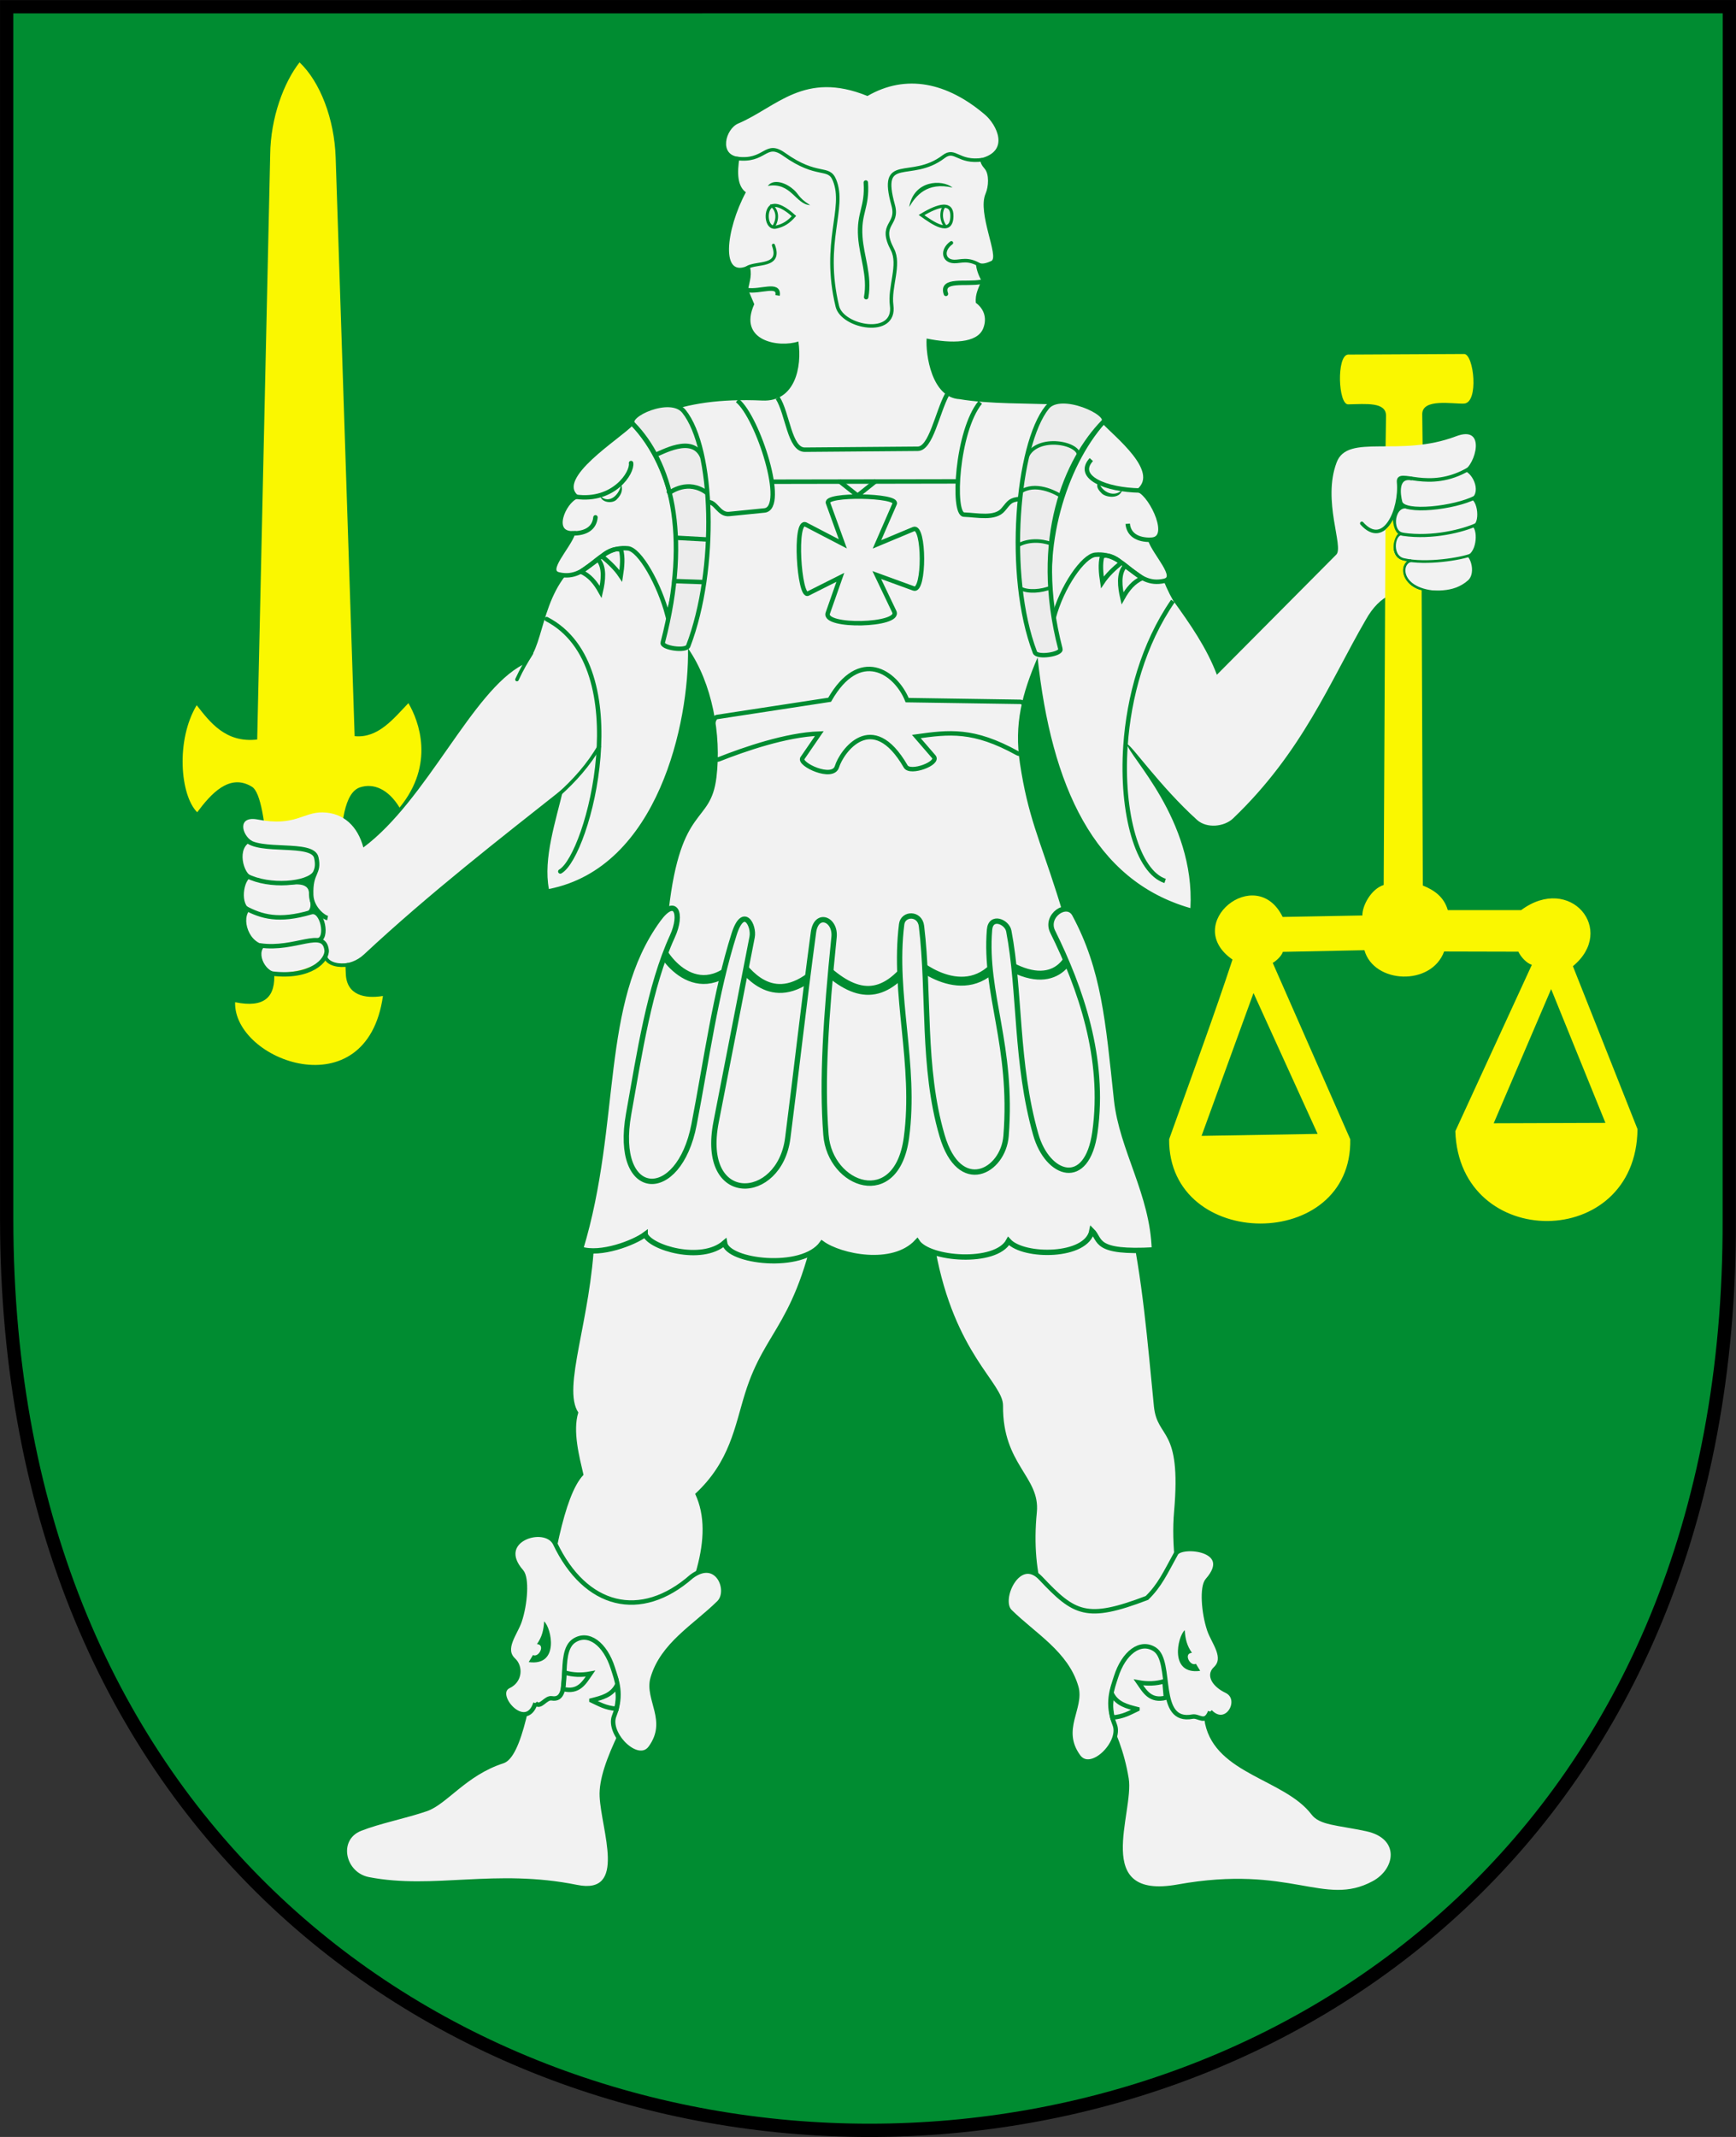 <?xml version="1.0" encoding="UTF-8" standalone="no"?>
<!-- Created with Inkscape (http://www.inkscape.org/) -->

<svg
 xmlns:dc="http://purl.org/dc/elements/1.1/"
 xmlns:cc="http://creativecommons.org/ns#"
 xmlns:rdf="http://www.w3.org/1999/02/22-rdf-syntax-ns#"
 xmlns:svg="http://www.w3.org/2000/svg"
 xmlns="http://www.w3.org/2000/svg"
 version="1.1"
 width="390"
 height="480"
 id="svg4228">
<rect width="100%" height="100%" fill="#333333" stroke="none"/>
<defs
 id="defs4232" />
<path
 d="M 1.5,1.512 388.505,1.501 c -0.015,268.35 -0.019,272.309 -0.019,272.321 C 389.478,546.743 1.506,546.749 1.503,273.821 L 1.5,1.512 z"
 id="path2902"
 style="fill:#008c31;fill-opacity:1;stroke:#000000;stroke-width:2.986;stroke-miterlimit:4;stroke-opacity:1;stroke-dasharray:none" />
<path
 d="m 44.183,158.405 c 2.915,3.699 6.451,8.541 13.599,7.704 L 60.7,34.728 c 0.082,-8.302 3.078,-16.242 6.595,-20.72 4.635,4.379 7.83,12.729 8.113,21.362 l 4.261,129.981 c 5.292,0.541 8.774,-3.979 12.082,-7.412 2.351,4.001 6.028,13.702 -1.984,23.463 -2.566,-4.21 -5.874,-5.523 -8.872,-4.553 -6.988,2.262 -3.65,27.872 -3.21,41.848 0.151,4.784 4.157,5.706 8.346,5.019 -3.639,25.716 -33.619,14.542 -33.21,1.401 6.595,1.352 9.185,-1.145 8.755,-6.829 -1.051,-13.892 -0.994,-39.095 -4.961,-41.556 -5.078,-3.151 -9.278,1.661 -12.315,5.72 -3.849,-3.853 -4.81,-16.236 -0.117,-24.047 z"
 id="path2849"
 style="fill:#faf700;fill-opacity:1;stroke:none" />
<path
 d="m 311.26,101.433 0.117,-8.004 c 0.046,-3.178 -4.454,-2.684 -8.514,-2.602 -2.236,0.045 -2.632,-10.928 -0.044,-11.181 l 26.119,-0.133 c 2.168,0.052 3.344,10.976 -0.044,11.137 -2.534,0.12 -9.385,-1.235 -9.383,2.391 l 0.103,8.525 -8.353,-0.133 z"
 id="path3735"
 style="fill:#faf700;fill-opacity:1;stroke:none" />
<path
 d="m 329.767,130.389 c 1.625,-1.414 0.846,-4.775 -0.26,-5.551 2.469,-0.936 2.495,-6.309 1.073,-6.701 2.11,-0.261 1.405,-6.244 -0.413,-6.026 2.675,-1.045 1.035,-5.687 -1.327,-6.438 2.552,-1.12 5.239,-10.33 -1.728,-7.676 -12.736,4.851 -24.325,-0.744 -26.826,5.86 -3.275,8.647 1.666,18.959 -0.083,20.718 l -26.826,26.991 c -2.287,-6.051 -6.007,-11.386 -9.822,-16.673 -8.474,-14.699 -6.961,-42.974 -25.505,-43.995 -7.529,-0.371 -15.55,-0.086 -22.493,-1.238 -6.262,-0.345 -7.637,-10.039 -7.387,-13.619 5.59,1.151 11.381,1.111 12.717,-2.291 0.988,-2.515 -0.056,-4.583 -1.657,-5.715 -0.217,-2.056 0.702,-3.431 1.238,-5.035 -0.771,-1.403 -1.237,-2.806 -1.238,-4.21 1.037,0.464 1.601,0.688 3.467,-0.165 1.866,-0.853 -3.175,-10.741 -1.289,-15.105 0.703,-1.627 0.842,-4.405 -0.197,-5.613 -0.63,-0.704 -1.058,-1.452 -0.991,-2.311 6.839,-1.636 3.589,-7.68 1.073,-9.822 -8.524,-7.262 -17.74,-9.234 -26.413,-4.21 -14.225,-5.771 -20.408,2.511 -29.055,6.191 -2.813,1.197 -4.474,7.197 0.33,7.511 -0.641,3.68 -0.44,6.572 1.403,7.924 -4.529,8.439 -5.808,19.765 0.743,16.343 0.791,1.909 0.101,3.684 -0.248,5.489 l 1.392,3.307 c -3.747,8.316 5.609,9.833 9.916,8.373 0.872,5.807 -0.78,13.601 -8.092,13.269 -38.126,-1.73 -39.729,21.773 -41.351,36.421 -8.969,7.132 -7.448,20.337 -12.43,22.905 -11.434,5.894 -21.501,30.383 -35.857,41.065 -1.264,-4.71 -4.383,-7.792 -9.155,-7.882 -4.371,-0.082 -6.223,3.236 -14.534,1.608 -4.765,-0.933 -3.606,3.539 -1.271,4.87 -3.761,1.239 -1.913,7.59 0.033,7.924 -2.158,0.519 -2.807,6.693 -0.33,7.264 -2.435,1.999 -0.453,8.183 3.719,8.074 -2.864,1.063 -0.804,6.19 2.232,6.261 4.251,0.1 8.539,-1.254 11.126,-3.569 0.607,1.815 5.088,2.489 8.319,-0.524 14.818,-13.819 30.558,-26.018 44.82,-37.309 -1.714,7.312 -4.594,15.731 -3.274,22.61 24.58,-4.838 31.53,-37.496 31.249,-54.064 5.449,7.826 7.544,19.464 6.39,28.971 -1.319,10.863 -7.979,5.723 -10.73,29.88 -12.086,12.578 -10.512,44.625 -16.677,73.459 -0.758,18.469 -7.342,33.779 -3.627,39.341 -1.313,4.159 0.238,9.993 1.167,14.008 -9.009,9.387 -9.588,62.086 -17.987,64.786 -8.4,2.7 -12.715,9.237 -17.217,10.768 -4.881,1.66 -10.501,2.727 -14.757,4.407 -5.193,2.05 -3.551,9.36 1.751,10.389 14.596,2.833 28.295,-1.985 46.793,1.753 11.27,2.278 5.397,-12.283 5.036,-19.847 -0.732,-15.354 30.608,-48.595 21.461,-67.989 7.836,-7.246 8.875,-15.08 11.226,-22.616 4.681,-15.006 11.721,-14.913 16.838,-42.922 l 25.918,10.73 c 4.327,23.559 15.236,29.828 15.188,34.998 -0.125,13.309 8.378,15.944 7.594,23.937 -2.918,29.723 16.743,36.072 20.635,59.76 1.282,7.802 -8.438,27.349 10.978,23.855 25.503,-4.59 32.887,5.144 43.83,-0.743 5.088,-2.737 6.212,-9.583 -1.486,-11.226 -6.568,-1.402 -10.397,-1.311 -12.256,-3.757 -6.017,-7.918 -21.418,-9.011 -23.897,-20.345 -2.205,-15.962 -8.3,-32.586 -6.97,-47.737 1.691,-19.261 -3.782,-16.035 -4.537,-23.624 -1.499,-15.064 -2.48,-28.09 -5.661,-42.794 -14.014,-81.161 -20.87,-77.859 -24.432,-101.609 -1.328,-8.855 0.467,-15.59 3.962,-23.772 3.104,28.817 12.637,50.098 34.337,56.293 1.077,-19.897 -14.069,-34.353 -14.197,-36.814 0.896,0.109 7.356,9.467 15.683,17.004 2.182,1.975 6.129,1.545 8.089,-0.33 15.596,-14.917 21.755,-30.711 29.761,-44.522 6.698,-12.094 16.156,-2.98 22.996,-8.93 l 3e-5,0 z"
 id="path3651"
 style="fill:#f2f2f2;fill-opacity:1;stroke:none" />
<path
 d="m 172.491,41.766 c 1.083,-1.469 3.453,-0.974 5.309,0.425 1.856,1.399 1.246,2.039 4.204,3.887 -3.29,-0.147 -4.258,-5.245 -9.513,-4.313 z"
 id="path2853"
 style="fill:#008c31;fill-opacity:1;stroke:none" />
<path
 d="m 214,42.134 c -2.407,-1.921 -8.719,-1.671 -9.74,4.354 1.495,-2.538 4.011,-5.667 9.74,-4.354 z"
 id="path2853-1"
 style="fill:#008c31;fill-opacity:1;stroke:none" />
<path
 d="m 173.755,55.097 c 1.86,5.005 -3.775,3.71 -5.861,4.99"
 id="path3675"
 style="fill:none;stroke:#008c31;stroke-width:0.7;stroke-linecap:round;stroke-linejoin:miter;stroke-miterlimit:4;stroke-opacity:1;stroke-dasharray:none" />
<path
 d="m 148,211.25 c -0.527,1.876 7.936,15.331 17.875,4.75 2.548,3.238 8.777,11.215 18.875,1 7.452,7.099 13.653,7.958 20.375,-1.5 -0.027,0.39 11.724,10.735 19.5,0.125 12.18,8.148 16.498,-0.358 16.625,-4.125"
 id="path3701"
 style="fill:none;stroke:#008c31;stroke-width:2;stroke-linecap:butt;stroke-linejoin:miter;stroke-miterlimit:4;stroke-opacity:1;stroke-dasharray:none" />
<path
 d="m 144.943,277.278 c 1.098,2.978 12.631,6.414 17.829,1.898 0.648,4.251 17.484,6.308 21.905,0.145 4.001,2.921 15.928,5.5 21.367,-0.393 2.588,4.006 17.648,5.157 20.533,-0.165 3.368,3.718 17.598,3.698 18.729,-2.317 2.115,2.075 0.228,5.095 14.04,4.298 -0.381,-12.663 -7.305,-22.55 -8.502,-33.739 -1.897,-17.735 -2.795,-29.307 -9.409,-41.622 -1.675,-3.118 -6.723,0.301 -4.952,3.879 6.266,12.665 11.833,28.487 9.492,45.068 -1.799,12.745 -10.653,9.767 -13.289,0.495 -4.564,-16.049 -3.445,-32.053 -6.058,-45.702 -0.398,-2.08 -4.059,-3.595 -4.329,-0.269 -1.173,14.452 5.322,25.922 3.714,46.306 -0.632,8.019 -10.44,13.332 -14.376,-0.088 -4.503,-15.356 -2.79,-31.806 -4.622,-47.049 -0.362,-3.009 -4.141,-2.917 -4.457,-0.413 -1.993,15.79 3.308,31.473 1.073,47.957 -2.203,16.254 -17.18,10.831 -18.077,-0.66 -0.968,-12.404 0.002,-26.476 1.816,-44.407 0.411,-4.06 -3.987,-5.794 -4.622,-1.073 -2.233,16.605 -3.852,31.247 -5.778,46.223 -1.851,14.397 -19.805,15.407 -16.096,-3.632 l 8.089,-41.518 c 0.513,-2.634 -1.959,-7.235 -4.045,-0.66 -4.19,13.211 -6.178,28.141 -8.997,42.757 -3.426,17.762 -18.158,16.989 -14.692,-2.394 2.421,-13.543 4.688,-28.671 9.822,-39.868 2.365,-5.159 0.698,-9.107 -3.178,-3.797 -13.731,18.812 -8.832,45.563 -17.458,74.04 4.534,1.481 12.062,-1.451 14.527,-3.302 z"
 id="path3649"
 style="fill:#f2f2f2;fill-opacity:1;stroke:#008c31;stroke-width:1.2;stroke-linecap:butt;stroke-linejoin:miter;stroke-miterlimit:4;stroke-opacity:1;stroke-dasharray:none" />
<path
 d="m 330.072,105.273 c -9.262,5.499 -16.163,-0.165 -15.866,3.036 0.567,6.114 -3.232,14.902 -8.268,9.253"
 id="path3703"
 style="fill:none;stroke:#008c31;stroke-width:0.8;stroke-linecap:round;stroke-linejoin:miter;stroke-miterlimit:4;stroke-opacity:1;stroke-dasharray:none" />
<path
 d="m 317.204,107.506 c -3.643,-0.689 -2.99,3.607 -2.565,5.268 0.683,2.672 12.222,1.307 16.761,-1.046"
 id="path3705"
 style="fill:none;stroke:#008c31;stroke-width:0.8;stroke-linecap:butt;stroke-linejoin:miter;stroke-miterlimit:4;stroke-opacity:1;stroke-dasharray:none" />
<path
 d="m 331.726,117.802 c -2.95,1.386 -9.903,3.187 -16.528,2.212 -3.216,-0.473 -2.174,-7.313 1.302,-5.999"
 id="path3707"
 style="fill:none;stroke:#008c31;stroke-width:0.7;stroke-linecap:butt;stroke-linejoin:miter;stroke-miterlimit:4;stroke-opacity:1;stroke-dasharray:none" />
<path
 d="m 315.354,120.008 c -2.217,-0.901 -3.248,4.922 -0.028,5.665 5.127,1.183 13.033,-0.176 15.225,-1.064"
 id="path3709"
 style="fill:none;stroke:#008c31;stroke-width:0.6;stroke-linecap:butt;stroke-linejoin:miter;stroke-miterlimit:4;stroke-opacity:1;stroke-dasharray:none" />
<path
 d="m 317.035,125.929 c -2.787,0.453 -2.874,7.262 7.383,7.116"
 id="path3733"
 style="fill:none;stroke:#008c31;stroke-width:0.6;stroke-linecap:butt;stroke-linejoin:miter;stroke-miterlimit:4;stroke-opacity:1;stroke-dasharray:none" />
<path
 d="m 288.153,205.962 c -5.963,-12.157 -22.801,1.561 -11.267,9.575 -4.234,12.833 -8.447,24.188 -14.238,40.363 -0.138,25.146 41.188,25.327 40.693,0 l -17.416,-39.62 c 0.665,-0.341 1.99,-1.507 2.27,-2.476 l 18.324,-0.371 c 2.136,7.566 15.031,8.124 17.912,0.289 l 16.673,0.041 c 0.61,1.275 1.898,2.617 3.033,2.951 l -17.189,37.371 c 0.874,26.994 40.679,26.971 40.923,-0.471 l -14.51,-36.59 c 9.889,-8.13 -0.617,-20.76 -11.638,-12.588 l -16.467,3e-5 c -0.867,-3.004 -3.068,-4.507 -5.613,-5.53 l -0.262,-66.329 c -3.218,-0.551 -5.522,-4.349 -3.322,-6.52 -4.586,-0.464 -2.801,-5.554 -1.952,-6.168 -0.58,-0.313 -1.17,-1.946 -1.157,-3.15 -0.506,0.881 -0.787,1.37 -1.699,2.264 l -0.399,79.78 c -2.845,0.902 -4.843,4.694 -4.787,6.851 l -17.912,0.33 5e-5,0 0,-3e-5 0,3e-5 -3e-5,0 3e-5,0 -3e-5,0 z"
 id="path2851"
 style="fill:#faf700;fill-opacity:1;stroke:none" />
<path
 d="m 55.195,188.533 c 2.927,3.21 15.063,0.389 15.869,4.117 0.806,3.728 -1.349,3.046 -1.149,8.397 0.109,2.89 2.68,4.968 3.682,5.165"
 id="path3737"
 style="fill:none;stroke:#008c31;stroke-width:1px;stroke-linecap:butt;stroke-linejoin:miter;stroke-opacity:1" />
<path
 d="m 58.412,212.36 c 7.92,1.168 14.318,-3.92 14.961,1.025 0.292,2.244 -3.592,6.421 -12.404,5.282"
 id="path3739"
 style="fill:none;stroke:#008c31;stroke-width:1px;stroke-linecap:round;stroke-linejoin:miter;stroke-opacity:1" />
<path
 d="m 55.002,203.908 c 3.74,2.007 7.625,3.157 14.915,0.992 2.525,-0.75 3.884,6.008 1.49,6.31"
 id="path3741"
 style="fill:none;stroke:#008c31;stroke-width:1px;stroke-linecap:butt;stroke-linejoin:miter;stroke-opacity:1" />
<path
 d="m 55.387,196.717 c 5.156,2.653 13.738,1.868 15.382,-0.62"
 id="path3743"
 style="fill:none;stroke:#008c31;stroke-width:1px;stroke-linecap:butt;stroke-linejoin:miter;stroke-opacity:1" />
<path
 d="m 67.107,205.459 c 0.657,-0.118 3.036,-0.616 4.49,-0.081 -1.431,0.875 0.312,-1.776 -1.957,-3.097 0.519,2.389 -0.786,2.835 -2.534,3.178 l 0,3e-5 z"
 id="path3745"
 style="fill:#008c31;fill-opacity:1;stroke:none" />
<path
 d="m 69.422,201.453 c 0.453,-3.867 -3.699,-2.55 -5.719,-2.719 l 6.438,-1.828 -0.719,4.547 z"
 id="path3747"
 style="fill:#008c31;fill-opacity:1;stroke:none" />
<path
 d="m 181.019,117.829 c -2.676,-1.392 -1.485,16.503 0.486,15.512 l 7.284,-3.662 -2.82,8.037 c -1.155,3.293 16.445,2.849 14.938,-0.309 l -3.937,-8.247 8.312,3.032 c 2.472,0.902 2.441,-14.385 -0.044,-13.347 l -8.223,3.435 3.981,-9.136 c 0.855,-1.962 -15.726,-2.231 -14.982,-0.177 l 3.33,9.192 -8.323,-4.331 z"
 id="path3749"
 style="fill:none;stroke:#008c31;stroke-width:1px;stroke-linecap:butt;stroke-linejoin:miter;stroke-opacity:1" />
<path
 d="m 188.544,108.065 4.119,3.262 4.175,-3.336"
 id="path3751"
 style="fill:none;stroke:#008c31;stroke-width:1px;stroke-linecap:butt;stroke-linejoin:miter;stroke-opacity:1" />
<path
 d="m 281.605,223.055 -11.667,32.085 26.075,-0.442 -14.407,-31.643 z"
 id="path3753"
 style="fill:#008c31;fill-opacity:1;stroke:none" />
<path
 d="m 335.566,252.312 25.102,-0.088 -12.198,-30.052 -12.905,30.14 z"
 id="path3753-9"
 style="fill:#008c31;fill-opacity:1;stroke:none" />
<path
 d="m 122.812,139.062 c 20.508,10.656 9.389,53.089 3.062,56.688"
 id="path3799"
 style="fill:none;stroke:#008c31;stroke-width:1px;stroke-linecap:round;stroke-linejoin:round;stroke-opacity:1" />
<path
 d="m 261.75,197.875 c -6.132,-1.979 -9.944,-15.131 -8.908,-30.335 C 253.585,156.626 256.826,144.654 263.5,135"
 id="path3801"
 style="fill:none;stroke:#008c31;stroke-width:1px;stroke-linecap:butt;stroke-linejoin:miter;stroke-opacity:1" />
<path
 d="m 213.729,54.553 c -2.256,1.647 -1.793,4.138 0.658,4.182 1.505,0.027 3.012,-0.791 5.701,0.802"
 id="path2842"
 style="fill:none;stroke:#008c31;stroke-width:0.8;stroke-linecap:round;stroke-linejoin:miter;stroke-miterlimit:4;stroke-opacity:1;stroke-dasharray:none" />
<path
 d="m 220.392,63.319 c -3.271,0.658 -9.139,-0.803 -7.883,2.693"
 id="path2844"
 style="fill:none;stroke:#008c31;stroke-width:1px;stroke-linecap:round;stroke-linejoin:miter;stroke-opacity:1" />
<path
 d="m 207.025,48.309 c 3.982,-2.396 6.891,-3.011 6.827,0.251 -0.091,4.639 -4.548,1.372 -6.827,-0.251 z"
 id="path2846"
 style="fill:none;stroke:#008c31;stroke-width:0.7;stroke-linecap:butt;stroke-linejoin:miter;stroke-miterlimit:4;stroke-opacity:1;stroke-dasharray:none" />
<path
 d="m 212.31,46.204 c -0.879,0.649 -1.203,3.144 0.141,4.691"
 id="path2848"
 style="fill:none;stroke:#008c31;stroke-width:0.6;stroke-linecap:butt;stroke-linejoin:miter;stroke-miterlimit:4;stroke-opacity:1;stroke-dasharray:none" />
<path
 d="m 173.667,46.167 c 1.654,-0.335 3.877,1.634 4.698,2.364 -1.149,1.294 -2.314,2.112 -4.027,2.481 -2.445,0.526 -2.579,-4.457 -0.671,-4.844 z"
 id="path2850"
 style="fill:none;stroke:#008c31;stroke-width:0.7;stroke-linecap:butt;stroke-linejoin:miter;stroke-miterlimit:4;stroke-opacity:1;stroke-dasharray:none" />
<path
 d="m 165.356,35.567 c 6.691,0.963 6.483,-3.965 10.792,-0.898 7.557,5.38 9.969,2.477 11.323,5.778 2.616,6.381 -2.848,13.863 0.642,28.366 1.134,4.711 13.189,7.025 12.198,-0.233 -0.563,-4.123 1.972,-9.14 0.175,-12.549 -3.146,-5.968 1.455,-5.313 0.175,-9.922 -3.245,-11.692 3.91,-5.263 11.323,-10.914 2.627,-2.003 3.206,1.476 8.782,0.67"
 id="path2852"
 style="fill:none;stroke:#008c31;stroke-width:0.8;stroke-linecap:butt;stroke-linejoin:miter;stroke-miterlimit:4;stroke-opacity:1;stroke-dasharray:none" />
<path
 d="m 167.867,65.155 c 2.939,0.488 7.27,-1.68 6.821,1.207"
 id="path2854"
 style="fill:none;stroke:#008c31;stroke-width:1px;stroke-linecap:butt;stroke-linejoin:miter;stroke-opacity:1" />
<path
 d="m 120.292,382.557 c -2.139,6.741 -9.862,-1.992 -6.012,-3.822 2.614,-1.242 2.705,-4.353 1.109,-5.837 -2.7,-2.51 0.408,-5.972 1.342,-8.755 1.297,-3.861 1.715,-9.664 0.409,-11.148 -6.247,-7.093 5.222,-10.737 7.529,-6.362 6.819,14.402 19.276,17.517 30.7,7.471 5.795,-4.332 8.823,3.238 6.128,5.895 -5.394,5.32 -12.691,9.372 -14.883,16.984 -1.354,4.701 3.93,9.513 -0.467,15.584 -2.828,3.904 -9.758,-3.101 -8.171,-7.121 1.919,-4.859 0.532,-8.129 -0.292,-10.739 -1.717,-5.44 -5.479,-8.287 -8.697,-6.187 -4.169,2.721 -0.11,13.799 -5.019,12.957 -1.422,-0.244 -2.54,2.344 -3.677,1.078 z"
 id="path2856"
 style="fill:#f2f2f2;fill-opacity:1;stroke:#008c31;stroke-width:1px;stroke-linecap:butt;stroke-linejoin:miter;stroke-opacity:1" />
<path
 d="m 126.479,379.377 c 3.567,0.926 4.84,-1.556 6.158,-3.444 -1.943,0.36 -3.908,0.326 -5.837,-0.263 l -0.321,3.706 z"
 id="path2880"
 style="fill:none;stroke:#008c31;stroke-width:1px;stroke-linecap:butt;stroke-linejoin:miter;stroke-opacity:1" />
<path
 d="m 132.87,381.946 c 2.44,-0.618 4.504,-1.146 5.705,-3.341 0.188,1.981 0.464,2.317 -0.073,5.224 -2.516,-0.194 -3.938,-1.091 -5.632,-1.882 z"
 id="path2882"
 style="fill:none;stroke:#008c31;stroke-width:1px;stroke-linecap:butt;stroke-linejoin:miter;stroke-opacity:1" />
<path
 d="m 118.774,373.337 0.963,-1.576 c 1.314,0.645 2.847,-2.355 0.89,-2.466 1.159,-1.656 1.489,-3.14 1.62,-5.092 1.623,1.439 3.532,10.113 -3.473,9.134 z"
 id="path2884"
 style="fill:#008c31;fill-opacity:1;stroke:none" />
<path
 d="m 271.866,384.48 c 3.749,3.893 7.51,-2.859 3.66,-4.688 -2.614,-1.242 -4.108,-3.445 -2.512,-4.929 2.7,-2.51 -0.408,-5.972 -1.342,-8.755 -1.297,-3.861 -1.715,-9.664 -0.409,-11.148 6.247,-7.093 -5.855,-8.196 -7.062,-6.012 -2.438,4.411 -3.641,7.143 -6.537,9.981 -13.594,5.192 -16.303,3.591 -23.872,-4.436 -4.916,-5.213 -9.582,4.813 -6.887,7.471 5.394,5.32 12.691,9.372 14.883,16.984 1.354,4.701 -3.93,9.513 0.467,15.584 2.828,3.904 9.758,-3.101 8.171,-7.121 -1.919,-4.859 -0.532,-8.129 0.292,-10.739 1.717,-5.44 5.479,-8.287 8.697,-6.187 4.169,2.721 0.193,16.688 8.486,15.103 1.417,-0.271 2.829,1.766 3.966,-1.109 z"
 id="path2856-7"
 style="fill:#f2f2f2;fill-opacity:1;stroke:#008c31;stroke-width:1px;stroke-linecap:butt;stroke-linejoin:miter;stroke-opacity:1" />
<path
 d="m 261.924,381.341 c -3.567,0.926 -4.84,-1.556 -6.158,-3.444 1.943,0.36 3.908,0.326 5.837,-0.263 l 0.321,3.706 z"
 id="path2880-4"
 style="fill:none;stroke:#008c31;stroke-width:1px;stroke-linecap:butt;stroke-linejoin:miter;stroke-opacity:1" />
<path
 d="m 255.532,383.909 c -2.44,-0.618 -4.504,-1.146 -5.705,-3.341 -0.188,1.981 -0.464,2.317 0.073,5.224 2.516,-0.194 3.938,-1.091 5.632,-1.882 z"
 id="path2882-0"
 style="fill:none;stroke:#008c31;stroke-width:1px;stroke-linecap:butt;stroke-linejoin:miter;stroke-opacity:1" />
<path
 d="m 269.628,375.3 -0.963,-1.576 c -1.314,0.645 -2.847,-2.355 -0.89,-2.466 -1.159,-1.656 -1.489,-3.14 -1.62,-5.092 -1.623,1.439 -3.532,10.113 3.473,9.134 z"
 id="path2884-9"
 style="fill:#008c31;fill-opacity:1;stroke:none" />
<path
 d="m 125.546,129.033 c 6.759,1.577 8.544,-6.554 15.518,-5.86 2.676,0.266 7.073,8.059 8.914,15.105 4.683,-14.665 1.901,-33.06 -8.036,-43.23 -2.808,3.091 -17.578,11.989 -12.516,16.518 -2.808,1.181 -5.92,8.35 -0.7,8.23 -1.05,3.16 -6.465,8.471 -3.18,9.237 z"
 id="path3693"
 style="fill:#f2f2f2;fill-opacity:1;stroke:#008c31;stroke-width:1px;stroke-linecap:butt;stroke-linejoin:miter;stroke-opacity:1" />
<path
 d="m 129.368,111.581 c 8.539,1.183 12.764,-5.425 12.403,-7.573"
 id="path3695"
 style="fill:none;stroke:#008c31;stroke-width:1px;stroke-linecap:round;stroke-linejoin:miter;stroke-opacity:1" />
<path
 d="m 128.448,119.81 c 3.28,0.083 5.104,-1.254 5.326,-3.604"
 id="path3697"
 style="fill:none;stroke:#008c31;stroke-width:1px;stroke-linecap:round;stroke-linejoin:miter;stroke-opacity:1" />
<path
 d="m 130.506,128.405 c 1.943,0.868 3.235,2.401 4.436,4.553 0.596,-2.57 0.953,-5.564 -0.584,-7.296 l -3.852,2.743 z"
 id="path3699"
 style="fill:none;stroke:#008c31;stroke-width:1px;stroke-linecap:butt;stroke-linejoin:miter;stroke-opacity:1" />
<path
 d="m 135.263,124.99 c 1.597,1.308 3.086,2.691 4.202,4.377 0.332,-2.133 0.499,-4.167 0.058,-5.837 -1.42,-0.711 -3.745,0.797 -4.261,1.459 l -2e-5,0 z"
 id="path3702"
 style="fill:none;stroke:#008c31;stroke-width:1px;stroke-linecap:butt;stroke-linejoin:miter;stroke-opacity:1" />
<path
 d="m 148.891,144.339 c -0.31,1.195 5.236,2.026 5.72,0.759 6.621,-17.33 5.772,-44.352 -0.961,-52.698 -3.067,-3.801 -13.235,0.958 -11.417,2.826 8.17,8.399 13.124,24.211 6.659,49.113 z"
 id="path3704"
 style="fill:#ececec;stroke:#008c31;stroke-width:1px;stroke-linecap:butt;stroke-linejoin:miter;stroke-opacity:1" />
<path
 d="m 150.992,130.506 6.829,0.233"
 id="path3706"
 style="fill:none;stroke:#008c31;stroke-width:1px;stroke-linecap:butt;stroke-linejoin:miter;stroke-opacity:1" />
<path
 d="m 151.735,120.783 7.364,0.409"
 id="path3708"
 style="fill:none;stroke:#008c31;stroke-width:1px;stroke-linecap:butt;stroke-linejoin:miter;stroke-opacity:1" />
<path
 d="m 149.992,110.937 c 0.702,-0.474 4.565,-3.367 8.836,-0.217"
 id="path3710"
 style="fill:none;stroke:#008c31;stroke-width:1px;stroke-linecap:butt;stroke-linejoin:miter;stroke-opacity:1" />
<path
 d="m 147.034,102.245 c 1.517,-0.451 8.511,-4.714 10.717,0.359"
 id="path3712"
 style="fill:none;stroke:#008c31;stroke-width:1px;stroke-linecap:butt;stroke-linejoin:miter;stroke-opacity:1" />
<path
 d="m 165.644,89.958 c 4.628,3.755 11.209,24.189 6.089,24.702 l -7.937,0.796 c -2.335,0.234 -3.002,-2.925 -4.854,-2.652"
 id="path3714"
 style="fill:none;stroke:#008c31;stroke-width:1px;stroke-linecap:butt;stroke-linejoin:miter;stroke-opacity:1" />
<path
 d="m 173.395,108.203 42.109,-0.075"
 id="path3716"
 style="fill:none;stroke:#008c31;stroke-width:1px;stroke-linecap:butt;stroke-linejoin:miter;stroke-opacity:1" />
<path
 d="m 220.216,90.376 c -5.278,6.456 -6.327,25.13 -3.659,25.218 2.928,0.096 6.989,1.056 8.81,-1.12 1.436,-1.716 1.557,-2.215 3.878,-2.41"
 id="path3718"
 style="fill:none;stroke:#008c31;stroke-width:1px;stroke-linecap:butt;stroke-linejoin:miter;stroke-opacity:1" />
<path
 d="m 261.568,130.474 c -6.759,1.577 -8.544,-6.554 -15.518,-5.86 -2.676,0.266 -7.516,7.161 -9.358,14.207 -3.132,-15.609 2.217,-34.025 11.249,-44.14 2.808,3.091 13.058,10.937 7.996,15.467 2.808,1.181 7.671,11.21 2.451,11.089 1.05,3.16 6.465,8.471 3.18,9.237 z"
 id="path3693-5"
 style="fill:#f2f2f2;fill-opacity:1;stroke:#008c31;stroke-width:1px;stroke-linecap:round;stroke-linejoin:round;stroke-opacity:1" />
<path
 d="m 256.083,110.176 c -7.642,-0.139 -14.55,-2.947 -10.914,-6.946"
 id="path3695-2"
 style="fill:none;stroke:#008c31;stroke-width:1px;stroke-linecap:butt;stroke-linejoin:miter;stroke-opacity:1" />
<path
 d="m 258.666,121.251 c -3.28,0.083 -5.104,-1.254 -5.326,-3.604"
 id="path3697-7"
 style="fill:none;stroke:#008c31;stroke-width:1px;stroke-linecap:butt;stroke-linejoin:miter;stroke-opacity:1" />
<path
 d="m 256.608,129.846 c -1.943,0.868 -3.235,2.401 -4.436,4.553 -0.596,-2.57 -0.953,-5.564 0.584,-7.296 l 3.852,2.743 z"
 id="path3699-6"
 style="fill:none;stroke:#008c31;stroke-width:1px;stroke-linecap:butt;stroke-linejoin:miter;stroke-opacity:1" />
<path
 d="m 251.852,126.431 c -1.597,1.308 -3.086,2.691 -4.202,4.377 -0.332,-2.133 -0.499,-4.167 -0.058,-5.837 1.42,-0.711 3.745,0.797 4.261,1.459 l 2e-5,0 z"
 id="path3702-1"
 style="fill:none;stroke:#008c31;stroke-width:1px;stroke-linecap:butt;stroke-linejoin:miter;stroke-opacity:1" />
<path
 d="m 238.223,145.78 c 0.31,1.195 -5.236,2.026 -5.72,0.759 -6.621,-17.33 -3.99,-46.692 2.743,-55.039 3.067,-3.801 14.424,1.4 12.607,3.268 -8.17,8.399 -16.096,26.109 -9.63,51.012 z"
 id="path3704-4"
 style="fill:#ececec;stroke:#008c31;stroke-width:1px;stroke-linecap:butt;stroke-linejoin:miter;stroke-opacity:1" />
<path
 d="m 236.122,131.947 c -2.263,0.882 -5.062,1.104 -6.829,0.233"
 id="path3706-2"
 style="fill:none;stroke:#008c31;stroke-width:0.8;stroke-linecap:butt;stroke-linejoin:miter;stroke-miterlimit:4;stroke-opacity:1;stroke-dasharray:none" />
<path
 d="m 236.122,122.141 c -2.233,-0.859 -5.316,-0.907 -7.529,0.409"
 id="path3708-3"
 style="fill:none;stroke:#008c31;stroke-width:0.8;stroke-linecap:butt;stroke-linejoin:miter;stroke-miterlimit:4;stroke-opacity:1;stroke-dasharray:none" />
<path
 d="m 238.952,111.835 c -1.94,-1.428 -6.511,-3.545 -9.684,-1.346"
 id="path3710-2"
 style="fill:none;stroke:#008c31;stroke-width:0.8;stroke-linecap:butt;stroke-linejoin:miter;stroke-miterlimit:4;stroke-opacity:1;stroke-dasharray:none" />
<path
 d="m 242.309,102.531 c 0.61,-3.051 -9.38,-4.986 -11.586,0.088"
 id="path3712-2"
 style="fill:none;stroke:#008c31;stroke-width:0.8;stroke-linecap:butt;stroke-linejoin:miter;stroke-miterlimit:4;stroke-opacity:1;stroke-dasharray:none" />
<path
 d="m 173.544,46.367 c 0.99,0.86 1.477,2.765 0.103,4.746"
 id="path3855"
 style="fill:none;stroke:#008c31;stroke-width:0.6;stroke-linecap:butt;stroke-linejoin:miter;stroke-miterlimit:4;stroke-opacity:1;stroke-dasharray:none" />
<path
 d="m 134.854,111.42 c 0.321,1.509 2.718,1.729 3.633,0.832 1.457,-1.427 1.349,-2.502 1.065,-3.517 -0.319,2.292 -2.639,4.66 -4.698,2.685 z"
 id="path3857"
 style="fill:#008c31;fill-opacity:1;stroke:none" />
<path
 d="m 252.114,110.057 c -0.589,2.108 -3.667,1.687 -4.582,0.79 -1.457,-1.427 -1.039,-1.924 -0.756,-2.939 0.319,2.292 3.279,4.123 5.338,2.148 z"
 id="path3857-1"
 style="fill:#008c31;fill-opacity:1;stroke:none" />
<path
 d="m 125.467,178.553 c 3.527,-3.176 6.778,-6.727 9.241,-11.056"
 id="path3881"
 style="fill:none;stroke:#008c31;stroke-width:0.8;stroke-linecap:butt;stroke-linejoin:miter;stroke-miterlimit:4;stroke-opacity:1;stroke-dasharray:none" />
<path
 d="m 119.379,146.749 c -1.101,1.785 -2.143,3.477 -3.243,5.89"
 id="path3883"
 style="fill:none;stroke:#008c31;stroke-width:0.8;stroke-linecap:round;stroke-linejoin:miter;stroke-miterlimit:4;stroke-opacity:1;stroke-dasharray:none" />
<path
 d="m 180.271,170.304 c -0.935,1.361 6.817,5.009 7.759,1.898 1.011,-3.336 7.89,-13.103 15.435,-0.041 1.01,1.749 7.592,-0.708 6.314,-2.187 l -3.921,-4.54 c 7.401,-1.026 12.807,-1.715 22.708,3.753 2.855,1.577 3.64,-11.493 0.621,-11.539 l -25.392,-0.386 c -2.581,-6.381 -10.699,-11.858 -17.416,-0.083 l -25.34,3.879 c -1.694,0.259 -1.446,10.249 0.38,9.526 5.853,-2.317 15.224,-5.551 22.649,-5.812 l -3.797,5.53 z"
 id="path3885"
 style="fill:none;stroke:#008c31;stroke-width:1px;stroke-linecap:butt;stroke-linejoin:miter;stroke-opacity:1" />
<path
 d="m 174.699,89.372 c 2.256,3.467 2.654,11.666 6.108,11.638 l 25.382,-0.206 c 2.959,-0.024 4.375,-8.117 6.562,-12.175"
 id="path3887"
 style="fill:none;stroke:#008c31;stroke-width:1px;stroke-linecap:butt;stroke-linejoin:miter;stroke-opacity:1" />
<path
 d="m 194.509,41.002 c 0.376,5.668 -1.628,6.717 -1.238,12.216 0.318,4.485 2.188,8.698 1.321,13.537"
 id="path3889"
 style="fill:none;stroke:#008c31;stroke-width:1px;stroke-linecap:round;stroke-linejoin:miter;stroke-opacity:1" />
<rect
 width="1.226"
 height="1.488"
 x="313.731"
 y="112.85"
 id="rect4067"
 style="opacity:0.99;fill:#008c31;fill-opacity:1;fill-rule:nonzero;stroke:none" />
<path
 d="m 78.327,216.683 c -2.245,0.398 -4.623,-0.131 -5.216,-1.693"
 id="path4069"
 style="fill:none;stroke:#008c31;stroke-width:0.8;stroke-linecap:butt;stroke-linejoin:miter;stroke-miterlimit:4;stroke-opacity:1;stroke-dasharray:none" />
</svg>
